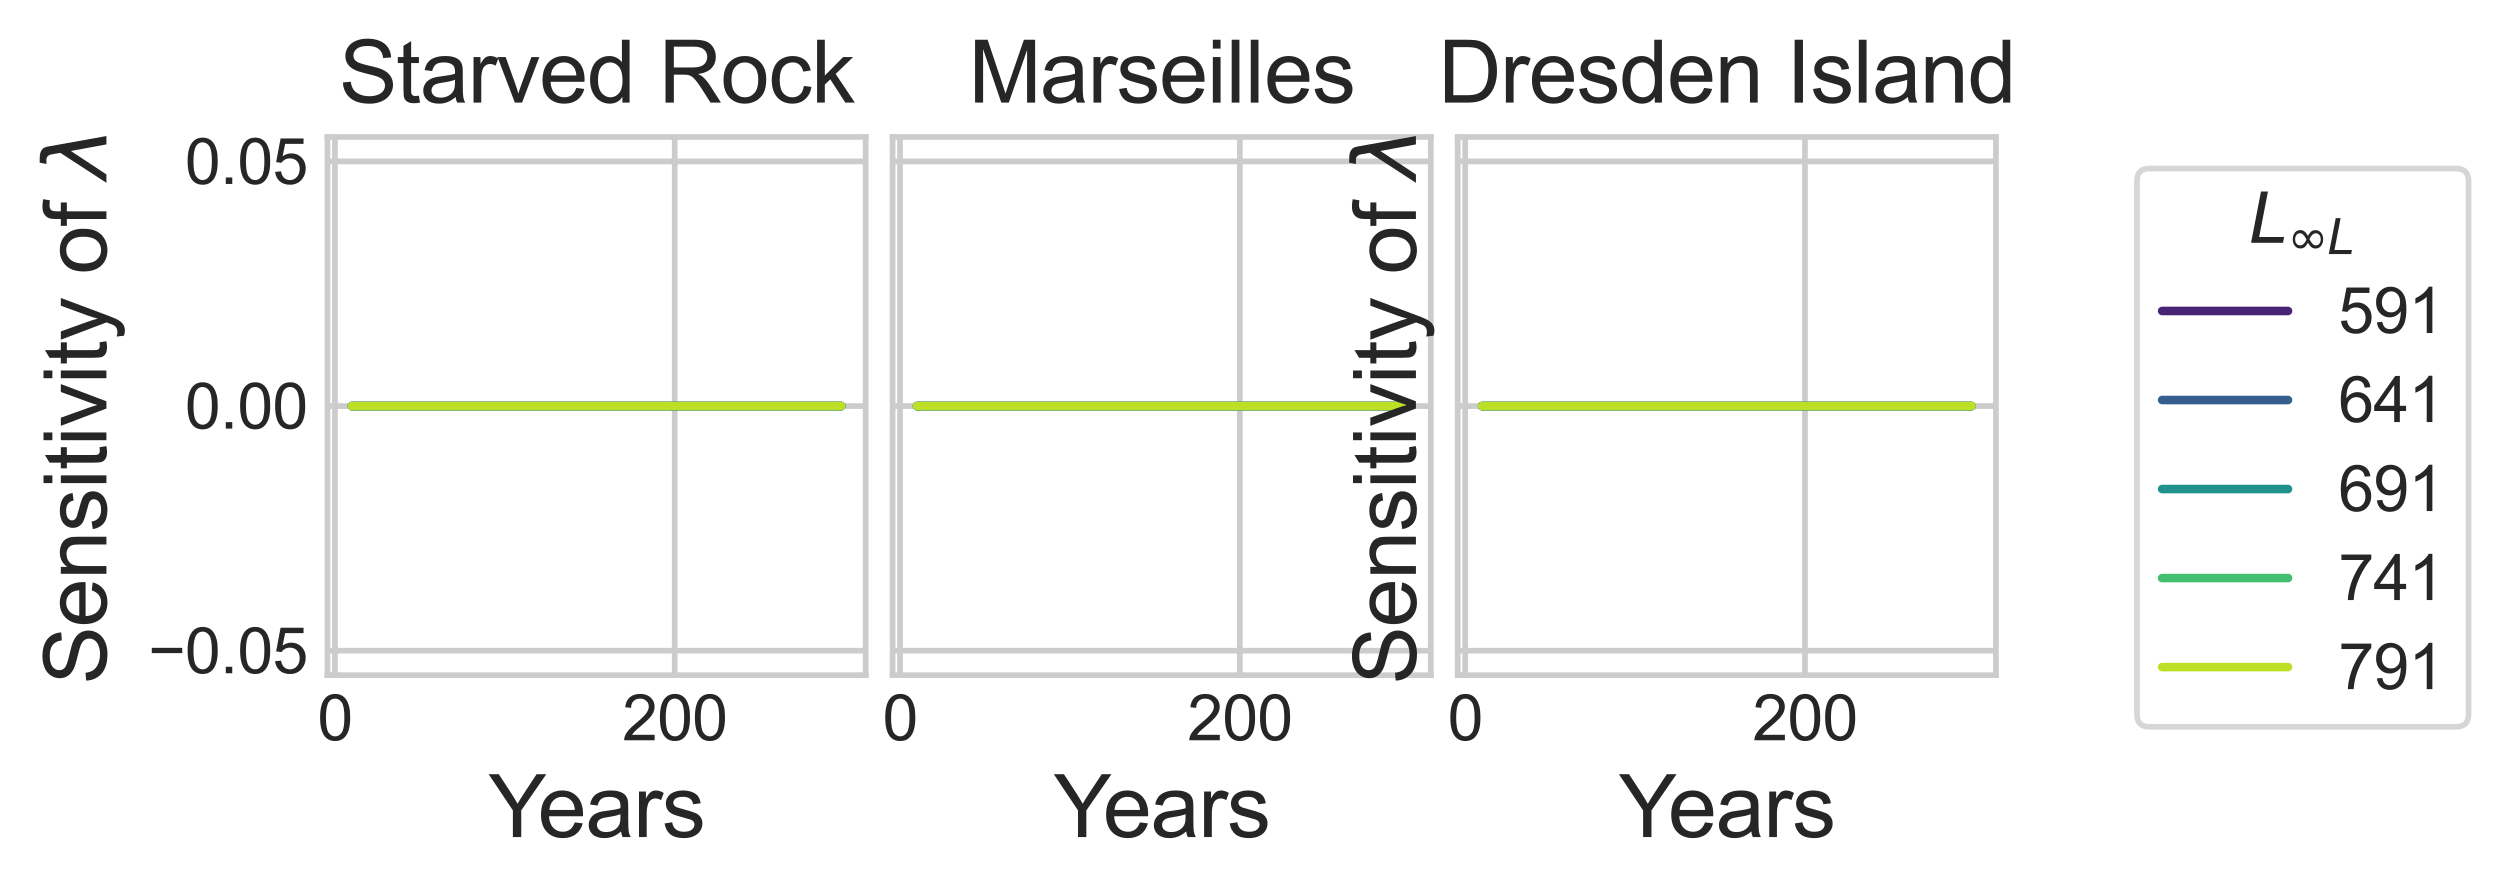 <?xml version="1.0" encoding="utf-8" standalone="no"?>
<!DOCTYPE svg PUBLIC "-//W3C//DTD SVG 1.1//EN"
  "http://www.w3.org/Graphics/SVG/1.1/DTD/svg11.dtd">
<svg height="156.479pt" version="1.1" viewBox="0 0 436.932 156.479" width="436.932pt" xmlns="http://www.w3.org/2000/svg" xmlns:xlink="http://www.w3.org/1999/xlink">
 <defs>
  <style type="text/css">*{stroke-linecap:butt;stroke-linejoin:round;}</style>
 </defs>
 <g id="figure_1">
  <g id="patch_1">
   <path d="M 0 156.479 
L 436.932 156.479 
L 436.932 0 
L 0 0 
z
" style="fill:#ffffff;"/>
  </g>
  <g id="axes_1">
   <g id="patch_2">
    <path d="M 57.232 118.001 
L 151.296 118.001 
L 151.296 23.937 
L 57.232 23.937 
z
" style="fill:#ffffff;"/>
   </g>
   <g id="matplotlib.axis_1">
    <g id="xtick_1">
     <g id="line2d_1">
      <path clip-path="url(#p32b2c4c462)" d="M 58.538 118.001 
L 58.538 23.937 
" style="fill:none;stroke:#cccccc;stroke-linecap:round;"/>
     </g>
     <g id="text_1">
      <!-- 0 -->
      <g style="fill:#262626;" transform="translate(55.48 129.375)scale(0.11 -0.11)">
       <defs>
        <path d="M 266 2259 
Q 266 3072 433 3567 
Q 600 4063 929 4331 
Q 1259 4600 1759 4600 
Q 2128 4600 2406 4451 
Q 2684 4303 2865 4023 
Q 3047 3744 3150 3342 
Q 3253 2941 3253 2259 
Q 3253 1453 3087 958 
Q 2922 463 2592 192 
Q 2263 -78 1759 -78 
Q 1097 -78 719 397 
Q 266 969 266 2259 
z
M 844 2259 
Q 844 1131 1108 757 
Q 1372 384 1759 384 
Q 2147 384 2411 759 
Q 2675 1134 2675 2259 
Q 2675 3391 2411 3762 
Q 2147 4134 1753 4134 
Q 1366 4134 1134 3806 
Q 844 3388 844 2259 
z
" id="ArialMT-30" transform="scale(0.016)"/>
       </defs>
       <use xlink:href="#ArialMT-30"/>
      </g>
     </g>
    </g>
    <g id="xtick_2">
     <g id="line2d_2">
      <path clip-path="url(#p32b2c4c462)" d="M 117.922 118.001 
L 117.922 23.937 
" style="fill:none;stroke:#cccccc;stroke-linecap:round;"/>
     </g>
     <g id="text_2">
      <!-- 200 -->
      <g style="fill:#262626;" transform="translate(108.747 129.375)scale(0.11 -0.11)">
       <defs>
        <path d="M 3222 541 
L 3222 0 
L 194 0 
Q 188 203 259 391 
Q 375 700 629 1000 
Q 884 1300 1366 1694 
Q 2113 2306 2375 2664 
Q 2638 3022 2638 3341 
Q 2638 3675 2398 3904 
Q 2159 4134 1775 4134 
Q 1369 4134 1125 3890 
Q 881 3647 878 3216 
L 300 3275 
Q 359 3922 746 4261 
Q 1134 4600 1788 4600 
Q 2447 4600 2831 4234 
Q 3216 3869 3216 3328 
Q 3216 3053 3103 2787 
Q 2991 2522 2730 2228 
Q 2469 1934 1863 1422 
Q 1356 997 1212 845 
Q 1069 694 975 541 
L 3222 541 
z
" id="ArialMT-32" transform="scale(0.016)"/>
       </defs>
       <use xlink:href="#ArialMT-32"/>
       <use x="55.615" xlink:href="#ArialMT-30"/>
       <use x="111.23" xlink:href="#ArialMT-30"/>
      </g>
     </g>
    </g>
    <g id="text_3">
     <!-- Years -->
     <g style="fill:#262626;" transform="translate(85.357 146.298)scale(0.15 -0.15)">
      <defs>
       <path d="M 1784 0 
L 1784 1941 
L 19 4581 
L 756 4581 
L 1659 3200 
Q 1909 2813 2125 2425 
Q 2331 2784 2625 3234 
L 3513 4581 
L 4219 4581 
L 2391 1941 
L 2391 0 
L 1784 0 
z
" id="ArialMT-59" transform="scale(0.016)"/>
       <path d="M 2694 1069 
L 3275 997 
Q 3138 488 2766 206 
Q 2394 -75 1816 -75 
Q 1088 -75 661 373 
Q 234 822 234 1631 
Q 234 2469 665 2931 
Q 1097 3394 1784 3394 
Q 2450 3394 2872 2941 
Q 3294 2488 3294 1666 
Q 3294 1616 3291 1516 
L 816 1516 
Q 847 969 1125 678 
Q 1403 388 1819 388 
Q 2128 388 2347 550 
Q 2566 713 2694 1069 
z
M 847 1978 
L 2700 1978 
Q 2663 2397 2488 2606 
Q 2219 2931 1791 2931 
Q 1403 2931 1139 2672 
Q 875 2413 847 1978 
z
" id="ArialMT-65" transform="scale(0.016)"/>
       <path d="M 2588 409 
Q 2275 144 1986 34 
Q 1697 -75 1366 -75 
Q 819 -75 525 192 
Q 231 459 231 875 
Q 231 1119 342 1320 
Q 453 1522 633 1644 
Q 813 1766 1038 1828 
Q 1203 1872 1538 1913 
Q 2219 1994 2541 2106 
Q 2544 2222 2544 2253 
Q 2544 2597 2384 2738 
Q 2169 2928 1744 2928 
Q 1347 2928 1158 2789 
Q 969 2650 878 2297 
L 328 2372 
Q 403 2725 575 2942 
Q 747 3159 1072 3276 
Q 1397 3394 1825 3394 
Q 2250 3394 2515 3294 
Q 2781 3194 2906 3042 
Q 3031 2891 3081 2659 
Q 3109 2516 3109 2141 
L 3109 1391 
Q 3109 606 3145 398 
Q 3181 191 3288 0 
L 2700 0 
Q 2613 175 2588 409 
z
M 2541 1666 
Q 2234 1541 1622 1453 
Q 1275 1403 1131 1340 
Q 988 1278 909 1158 
Q 831 1038 831 891 
Q 831 666 1001 516 
Q 1172 366 1500 366 
Q 1825 366 2078 508 
Q 2331 650 2450 897 
Q 2541 1088 2541 1459 
L 2541 1666 
z
" id="ArialMT-61" transform="scale(0.016)"/>
       <path d="M 416 0 
L 416 3319 
L 922 3319 
L 922 2816 
Q 1116 3169 1280 3281 
Q 1444 3394 1641 3394 
Q 1925 3394 2219 3213 
L 2025 2691 
Q 1819 2813 1613 2813 
Q 1428 2813 1281 2702 
Q 1134 2591 1072 2394 
Q 978 2094 978 1738 
L 978 0 
L 416 0 
z
" id="ArialMT-72" transform="scale(0.016)"/>
       <path d="M 197 991 
L 753 1078 
Q 800 744 1014 566 
Q 1228 388 1613 388 
Q 2000 388 2187 545 
Q 2375 703 2375 916 
Q 2375 1106 2209 1216 
Q 2094 1291 1634 1406 
Q 1016 1563 777 1677 
Q 538 1791 414 1992 
Q 291 2194 291 2438 
Q 291 2659 392 2848 
Q 494 3038 669 3163 
Q 800 3259 1026 3326 
Q 1253 3394 1513 3394 
Q 1903 3394 2198 3281 
Q 2494 3169 2634 2976 
Q 2775 2784 2828 2463 
L 2278 2388 
Q 2241 2644 2061 2787 
Q 1881 2931 1553 2931 
Q 1166 2931 1000 2803 
Q 834 2675 834 2503 
Q 834 2394 903 2306 
Q 972 2216 1119 2156 
Q 1203 2125 1616 2013 
Q 2213 1853 2448 1751 
Q 2684 1650 2818 1456 
Q 2953 1263 2953 975 
Q 2953 694 2789 445 
Q 2625 197 2315 61 
Q 2006 -75 1616 -75 
Q 969 -75 630 194 
Q 291 463 197 991 
z
" id="ArialMT-73" transform="scale(0.016)"/>
      </defs>
      <use xlink:href="#ArialMT-59"/>
      <use x="57.574" xlink:href="#ArialMT-65"/>
      <use x="113.189" xlink:href="#ArialMT-61"/>
      <use x="168.805" xlink:href="#ArialMT-72"/>
      <use x="202.105" xlink:href="#ArialMT-73"/>
     </g>
    </g>
   </g>
   <g id="matplotlib.axis_2">
    <g id="ytick_1">
     <g id="line2d_3">
      <path clip-path="url(#p32b2c4c462)" d="M 57.232 113.726 
L 151.296 113.726 
" style="fill:none;stroke:#cccccc;stroke-linecap:round;"/>
     </g>
     <g id="text_4">
      <!-- −0.05 -->
      <g style="fill:#262626;" transform="translate(25.9 117.662)scale(0.11 -0.11)">
       <defs>
        <path d="M 3381 1997 
L 356 1997 
L 356 2522 
L 3381 2522 
L 3381 1997 
z
" id="ArialMT-2212" transform="scale(0.016)"/>
        <path d="M 581 0 
L 581 641 
L 1222 641 
L 1222 0 
L 581 0 
z
" id="ArialMT-2e" transform="scale(0.016)"/>
        <path d="M 266 1200 
L 856 1250 
Q 922 819 1161 601 
Q 1400 384 1738 384 
Q 2144 384 2425 690 
Q 2706 997 2706 1503 
Q 2706 1984 2436 2262 
Q 2166 2541 1728 2541 
Q 1456 2541 1237 2417 
Q 1019 2294 894 2097 
L 366 2166 
L 809 4519 
L 3088 4519 
L 3088 3981 
L 1259 3981 
L 1013 2750 
Q 1425 3038 1878 3038 
Q 2478 3038 2890 2622 
Q 3303 2206 3303 1553 
Q 3303 931 2941 478 
Q 2500 -78 1738 -78 
Q 1113 -78 717 272 
Q 322 622 266 1200 
z
" id="ArialMT-35" transform="scale(0.016)"/>
       </defs>
       <use xlink:href="#ArialMT-2212"/>
       <use x="58.398" xlink:href="#ArialMT-30"/>
       <use x="114.014" xlink:href="#ArialMT-2e"/>
       <use x="141.797" xlink:href="#ArialMT-30"/>
       <use x="197.412" xlink:href="#ArialMT-35"/>
      </g>
     </g>
    </g>
    <g id="ytick_2">
     <g id="line2d_4">
      <path clip-path="url(#p32b2c4c462)" d="M 57.232 70.969 
L 151.296 70.969 
" style="fill:none;stroke:#cccccc;stroke-linecap:round;"/>
     </g>
     <g id="text_5">
      <!-- 0.00 -->
      <g style="fill:#262626;" transform="translate(32.325 74.906)scale(0.11 -0.11)">
       <use xlink:href="#ArialMT-30"/>
       <use x="55.615" xlink:href="#ArialMT-2e"/>
       <use x="83.398" xlink:href="#ArialMT-30"/>
       <use x="139.014" xlink:href="#ArialMT-30"/>
      </g>
     </g>
    </g>
    <g id="ytick_3">
     <g id="line2d_5">
      <path clip-path="url(#p32b2c4c462)" d="M 57.232 28.212 
L 151.296 28.212 
" style="fill:none;stroke:#cccccc;stroke-linecap:round;"/>
     </g>
     <g id="text_6">
      <!-- 0.05 -->
      <g style="fill:#262626;" transform="translate(32.325 32.149)scale(0.11 -0.11)">
       <use xlink:href="#ArialMT-30"/>
       <use x="55.615" xlink:href="#ArialMT-2e"/>
       <use x="83.398" xlink:href="#ArialMT-30"/>
       <use x="139.014" xlink:href="#ArialMT-35"/>
      </g>
     </g>
    </g>
    <g id="text_7">
     <!-- Sensitivity of $\lambda$ -->
     <g style="fill:#262626;" transform="translate(18.6 119.644)rotate(-90)scale(0.15 -0.15)">
      <defs>
       <path d="M 288 1472 
L 859 1522 
Q 900 1178 1048 958 
Q 1197 738 1509 602 
Q 1822 466 2213 466 
Q 2559 466 2825 569 
Q 3091 672 3220 851 
Q 3350 1031 3350 1244 
Q 3350 1459 3225 1620 
Q 3100 1781 2813 1891 
Q 2628 1963 1997 2114 
Q 1366 2266 1113 2400 
Q 784 2572 623 2826 
Q 463 3081 463 3397 
Q 463 3744 659 4045 
Q 856 4347 1234 4503 
Q 1613 4659 2075 4659 
Q 2584 4659 2973 4495 
Q 3363 4331 3572 4012 
Q 3781 3694 3797 3291 
L 3216 3247 
Q 3169 3681 2898 3903 
Q 2628 4125 2100 4125 
Q 1550 4125 1298 3923 
Q 1047 3722 1047 3438 
Q 1047 3191 1225 3031 
Q 1400 2872 2139 2705 
Q 2878 2538 3153 2413 
Q 3553 2228 3743 1945 
Q 3934 1663 3934 1294 
Q 3934 928 3725 604 
Q 3516 281 3123 101 
Q 2731 -78 2241 -78 
Q 1619 -78 1198 103 
Q 778 284 539 648 
Q 300 1013 288 1472 
z
" id="ArialMT-53" transform="scale(0.016)"/>
       <path d="M 422 0 
L 422 3319 
L 928 3319 
L 928 2847 
Q 1294 3394 1984 3394 
Q 2284 3394 2536 3286 
Q 2788 3178 2913 3003 
Q 3038 2828 3088 2588 
Q 3119 2431 3119 2041 
L 3119 0 
L 2556 0 
L 2556 2019 
Q 2556 2363 2490 2533 
Q 2425 2703 2258 2804 
Q 2091 2906 1866 2906 
Q 1506 2906 1245 2678 
Q 984 2450 984 1813 
L 984 0 
L 422 0 
z
" id="ArialMT-6e" transform="scale(0.016)"/>
       <path d="M 425 3934 
L 425 4581 
L 988 4581 
L 988 3934 
L 425 3934 
z
M 425 0 
L 425 3319 
L 988 3319 
L 988 0 
L 425 0 
z
" id="ArialMT-69" transform="scale(0.016)"/>
       <path d="M 1650 503 
L 1731 6 
Q 1494 -44 1306 -44 
Q 1000 -44 831 53 
Q 663 150 594 308 
Q 525 466 525 972 
L 525 2881 
L 113 2881 
L 113 3319 
L 525 3319 
L 525 4141 
L 1084 4478 
L 1084 3319 
L 1650 3319 
L 1650 2881 
L 1084 2881 
L 1084 941 
Q 1084 700 1114 631 
Q 1144 563 1211 522 
Q 1278 481 1403 481 
Q 1497 481 1650 503 
z
" id="ArialMT-74" transform="scale(0.016)"/>
       <path d="M 1344 0 
L 81 3319 
L 675 3319 
L 1388 1331 
Q 1503 1009 1600 663 
Q 1675 925 1809 1294 
L 2547 3319 
L 3125 3319 
L 1869 0 
L 1344 0 
z
" id="ArialMT-76" transform="scale(0.016)"/>
       <path d="M 397 -1278 
L 334 -750 
Q 519 -800 656 -800 
Q 844 -800 956 -737 
Q 1069 -675 1141 -563 
Q 1194 -478 1313 -144 
Q 1328 -97 1363 -6 
L 103 3319 
L 709 3319 
L 1400 1397 
Q 1534 1031 1641 628 
Q 1738 1016 1872 1384 
L 2581 3319 
L 3144 3319 
L 1881 -56 
Q 1678 -603 1566 -809 
Q 1416 -1088 1222 -1217 
Q 1028 -1347 759 -1347 
Q 597 -1347 397 -1278 
z
" id="ArialMT-79" transform="scale(0.016)"/>
       <path id="ArialMT-20" transform="scale(0.016)"/>
       <path d="M 213 1659 
Q 213 2581 725 3025 
Q 1153 3394 1769 3394 
Q 2453 3394 2887 2945 
Q 3322 2497 3322 1706 
Q 3322 1066 3130 698 
Q 2938 331 2570 128 
Q 2203 -75 1769 -75 
Q 1072 -75 642 372 
Q 213 819 213 1659 
z
M 791 1659 
Q 791 1022 1069 705 
Q 1347 388 1769 388 
Q 2188 388 2466 706 
Q 2744 1025 2744 1678 
Q 2744 2294 2464 2611 
Q 2184 2928 1769 2928 
Q 1347 2928 1069 2612 
Q 791 2297 791 1659 
z
" id="ArialMT-6f" transform="scale(0.016)"/>
       <path d="M 556 0 
L 556 2881 
L 59 2881 
L 59 3319 
L 556 3319 
L 556 3672 
Q 556 4006 616 4169 
Q 697 4388 901 4523 
Q 1106 4659 1475 4659 
Q 1713 4659 2000 4603 
L 1916 4113 
Q 1741 4144 1584 4144 
Q 1328 4144 1222 4034 
Q 1116 3925 1116 3625 
L 1116 3319 
L 1763 3319 
L 1763 2881 
L 1116 2881 
L 1116 0 
L 556 0 
z
" id="ArialMT-66" transform="scale(0.016)"/>
       <path d="M 2350 4316 
L 3125 0 
L 2516 0 
L 2038 2588 
L 328 0 
L -281 0 
L 1903 3356 
L 1794 3975 
Q 1725 4369 1391 4369 
L 1091 4369 
L 1184 4863 
L 1550 4856 
Q 2253 4847 2350 4316 
z
" id="DejaVuSans-Oblique-3bb" transform="scale(0.016)"/>
      </defs>
      <use transform="translate(0 0.016)" xlink:href="#ArialMT-53"/>
      <use transform="translate(66.699 0.016)" xlink:href="#ArialMT-65"/>
      <use transform="translate(122.314 0.016)" xlink:href="#ArialMT-6e"/>
      <use transform="translate(177.93 0.016)" xlink:href="#ArialMT-73"/>
      <use transform="translate(227.93 0.016)" xlink:href="#ArialMT-69"/>
      <use transform="translate(250.146 0.016)" xlink:href="#ArialMT-74"/>
      <use transform="translate(277.93 0.016)" xlink:href="#ArialMT-69"/>
      <use transform="translate(300.146 0.016)" xlink:href="#ArialMT-76"/>
      <use transform="translate(350.146 0.016)" xlink:href="#ArialMT-69"/>
      <use transform="translate(372.363 0.016)" xlink:href="#ArialMT-74"/>
      <use transform="translate(400.146 0.016)" xlink:href="#ArialMT-79"/>
      <use transform="translate(450.146 0.016)" xlink:href="#ArialMT-20"/>
      <use transform="translate(477.93 0.016)" xlink:href="#ArialMT-6f"/>
      <use transform="translate(533.545 0.016)" xlink:href="#ArialMT-66"/>
      <use transform="translate(561.328 0.016)" xlink:href="#ArialMT-20"/>
      <use transform="translate(589.111 0.016)" xlink:href="#DejaVuSans-Oblique-3bb"/>
     </g>
    </g>
   </g>
   <g id="line2d_6">
    <path clip-path="url(#p32b2c4c462)" d="M 61.507 70.969 
L 147.021 70.969 
L 147.021 70.969 
" style="fill:none;stroke:#482475;stroke-linecap:round;stroke-width:1.5;"/>
   </g>
   <g id="line2d_7">
    <path clip-path="url(#p32b2c4c462)" d="M 61.507 70.969 
L 147.021 70.969 
L 147.021 70.969 
" style="fill:none;stroke:#355f8d;stroke-linecap:round;stroke-width:1.5;"/>
   </g>
   <g id="line2d_8">
    <path clip-path="url(#p32b2c4c462)" d="M 61.507 70.969 
L 147.021 70.969 
L 147.021 70.969 
" style="fill:none;stroke:#21918c;stroke-linecap:round;stroke-width:1.5;"/>
   </g>
   <g id="line2d_9">
    <path clip-path="url(#p32b2c4c462)" d="M 61.507 70.969 
L 147.021 70.969 
L 147.021 70.969 
" style="fill:none;stroke:#44bf70;stroke-linecap:round;stroke-width:1.5;"/>
   </g>
   <g id="line2d_10">
    <path clip-path="url(#p32b2c4c462)" d="M 61.507 70.969 
L 147.021 70.969 
L 147.021 70.969 
" style="fill:none;stroke:#bddf26;stroke-linecap:round;stroke-width:1.5;"/>
   </g>
   <g id="patch_3">
    <path d="M 57.232 118.001 
L 57.232 23.937 
" style="fill:none;stroke:#cccccc;stroke-linecap:square;stroke-linejoin:miter;"/>
   </g>
   <g id="patch_4">
    <path d="M 151.296 118.001 
L 151.296 23.937 
" style="fill:none;stroke:#cccccc;stroke-linecap:square;stroke-linejoin:miter;"/>
   </g>
   <g id="patch_5">
    <path d="M 57.232 118.001 
L 151.296 118.001 
" style="fill:none;stroke:#cccccc;stroke-linecap:square;stroke-linejoin:miter;"/>
   </g>
   <g id="patch_6">
    <path d="M 57.232 23.937 
L 151.296 23.937 
" style="fill:none;stroke:#cccccc;stroke-linecap:square;stroke-linejoin:miter;"/>
   </g>
   <g id="text_8">
    <!-- Starved Rock -->
    <g style="fill:#262626;" transform="translate(59.248 17.937)scale(0.15 -0.15)">
     <defs>
      <path d="M 2575 0 
L 2575 419 
Q 2259 -75 1647 -75 
Q 1250 -75 917 144 
Q 584 363 401 755 
Q 219 1147 219 1656 
Q 219 2153 384 2558 
Q 550 2963 881 3178 
Q 1213 3394 1622 3394 
Q 1922 3394 2156 3267 
Q 2391 3141 2538 2938 
L 2538 4581 
L 3097 4581 
L 3097 0 
L 2575 0 
z
M 797 1656 
Q 797 1019 1065 703 
Q 1334 388 1700 388 
Q 2069 388 2326 689 
Q 2584 991 2584 1609 
Q 2584 2291 2321 2609 
Q 2059 2928 1675 2928 
Q 1300 2928 1048 2622 
Q 797 2316 797 1656 
z
" id="ArialMT-64" transform="scale(0.016)"/>
      <path d="M 503 0 
L 503 4581 
L 2534 4581 
Q 3147 4581 3465 4457 
Q 3784 4334 3975 4021 
Q 4166 3709 4166 3331 
Q 4166 2844 3850 2509 
Q 3534 2175 2875 2084 
Q 3116 1969 3241 1856 
Q 3506 1613 3744 1247 
L 4541 0 
L 3778 0 
L 3172 953 
Q 2906 1366 2734 1584 
Q 2563 1803 2427 1890 
Q 2291 1978 2150 2013 
Q 2047 2034 1813 2034 
L 1109 2034 
L 1109 0 
L 503 0 
z
M 1109 2559 
L 2413 2559 
Q 2828 2559 3062 2645 
Q 3297 2731 3419 2920 
Q 3541 3109 3541 3331 
Q 3541 3656 3305 3865 
Q 3069 4075 2559 4075 
L 1109 4075 
L 1109 2559 
z
" id="ArialMT-52" transform="scale(0.016)"/>
      <path d="M 2588 1216 
L 3141 1144 
Q 3050 572 2676 248 
Q 2303 -75 1759 -75 
Q 1078 -75 664 370 
Q 250 816 250 1647 
Q 250 2184 428 2587 
Q 606 2991 970 3192 
Q 1334 3394 1763 3394 
Q 2303 3394 2647 3120 
Q 2991 2847 3088 2344 
L 2541 2259 
Q 2463 2594 2264 2762 
Q 2066 2931 1784 2931 
Q 1359 2931 1093 2626 
Q 828 2322 828 1663 
Q 828 994 1084 691 
Q 1341 388 1753 388 
Q 2084 388 2306 591 
Q 2528 794 2588 1216 
z
" id="ArialMT-63" transform="scale(0.016)"/>
      <path d="M 425 0 
L 425 4581 
L 988 4581 
L 988 1969 
L 2319 3319 
L 3047 3319 
L 1778 2088 
L 3175 0 
L 2481 0 
L 1384 1697 
L 988 1316 
L 988 0 
L 425 0 
z
" id="ArialMT-6b" transform="scale(0.016)"/>
     </defs>
     <use xlink:href="#ArialMT-53"/>
     <use x="66.699" xlink:href="#ArialMT-74"/>
     <use x="94.482" xlink:href="#ArialMT-61"/>
     <use x="150.098" xlink:href="#ArialMT-72"/>
     <use x="183.398" xlink:href="#ArialMT-76"/>
     <use x="233.398" xlink:href="#ArialMT-65"/>
     <use x="289.014" xlink:href="#ArialMT-64"/>
     <use x="344.629" xlink:href="#ArialMT-20"/>
     <use x="372.412" xlink:href="#ArialMT-52"/>
     <use x="444.629" xlink:href="#ArialMT-6f"/>
     <use x="500.244" xlink:href="#ArialMT-63"/>
     <use x="550.244" xlink:href="#ArialMT-6b"/>
    </g>
   </g>
  </g>
  <g id="axes_2">
   <g id="patch_7">
    <path d="M 155.999 118.001 
L 250.064 118.001 
L 250.064 23.937 
L 155.999 23.937 
z
" style="fill:#ffffff;"/>
   </g>
   <g id="matplotlib.axis_3">
    <g id="xtick_3">
     <g id="line2d_11">
      <path clip-path="url(#pffd8f7159e)" d="M 157.306 118.001 
L 157.306 23.937 
" style="fill:none;stroke:#cccccc;stroke-linecap:round;"/>
     </g>
     <g id="text_9">
      <!-- 0 -->
      <g style="fill:#262626;" transform="translate(154.247 129.375)scale(0.11 -0.11)">
       <use xlink:href="#ArialMT-30"/>
      </g>
     </g>
    </g>
    <g id="xtick_4">
     <g id="line2d_12">
      <path clip-path="url(#pffd8f7159e)" d="M 216.69 118.001 
L 216.69 23.937 
" style="fill:none;stroke:#cccccc;stroke-linecap:round;"/>
     </g>
     <g id="text_10">
      <!-- 200 -->
      <g style="fill:#262626;" transform="translate(207.515 129.375)scale(0.11 -0.11)">
       <use xlink:href="#ArialMT-32"/>
       <use x="55.615" xlink:href="#ArialMT-30"/>
       <use x="111.23" xlink:href="#ArialMT-30"/>
      </g>
     </g>
    </g>
    <g id="text_11">
     <!-- Years -->
     <g style="fill:#262626;" transform="translate(184.125 146.298)scale(0.15 -0.15)">
      <use xlink:href="#ArialMT-59"/>
      <use x="57.574" xlink:href="#ArialMT-65"/>
      <use x="113.189" xlink:href="#ArialMT-61"/>
      <use x="168.805" xlink:href="#ArialMT-72"/>
      <use x="202.105" xlink:href="#ArialMT-73"/>
     </g>
    </g>
   </g>
   <g id="matplotlib.axis_4">
    <g id="ytick_4">
     <g id="line2d_13">
      <path clip-path="url(#pffd8f7159e)" d="M 155.999 113.726 
L 250.064 113.726 
" style="fill:none;stroke:#cccccc;stroke-linecap:round;"/>
     </g>
    </g>
    <g id="ytick_5">
     <g id="line2d_14">
      <path clip-path="url(#pffd8f7159e)" d="M 155.999 70.969 
L 250.064 70.969 
" style="fill:none;stroke:#cccccc;stroke-linecap:round;"/>
     </g>
    </g>
    <g id="ytick_6">
     <g id="line2d_15">
      <path clip-path="url(#pffd8f7159e)" d="M 155.999 28.212 
L 250.064 28.212 
" style="fill:none;stroke:#cccccc;stroke-linecap:round;"/>
     </g>
    </g>
   </g>
   <g id="line2d_16">
    <path clip-path="url(#pffd8f7159e)" d="M 160.275 70.969 
L 245.788 70.969 
L 245.788 70.969 
" style="fill:none;stroke:#482475;stroke-linecap:round;stroke-width:1.5;"/>
   </g>
   <g id="line2d_17">
    <path clip-path="url(#pffd8f7159e)" d="M 160.275 70.969 
L 245.788 70.969 
L 245.788 70.969 
" style="fill:none;stroke:#355f8d;stroke-linecap:round;stroke-width:1.5;"/>
   </g>
   <g id="line2d_18">
    <path clip-path="url(#pffd8f7159e)" d="M 160.275 70.969 
L 245.788 70.969 
L 245.788 70.969 
" style="fill:none;stroke:#21918c;stroke-linecap:round;stroke-width:1.5;"/>
   </g>
   <g id="line2d_19">
    <path clip-path="url(#pffd8f7159e)" d="M 160.275 70.969 
L 245.788 70.969 
L 245.788 70.969 
" style="fill:none;stroke:#44bf70;stroke-linecap:round;stroke-width:1.5;"/>
   </g>
   <g id="line2d_20">
    <path clip-path="url(#pffd8f7159e)" d="M 160.275 70.969 
L 245.788 70.969 
L 245.788 70.969 
" style="fill:none;stroke:#bddf26;stroke-linecap:round;stroke-width:1.5;"/>
   </g>
   <g id="patch_8">
    <path d="M 155.999 118.001 
L 155.999 23.937 
" style="fill:none;stroke:#cccccc;stroke-linecap:square;stroke-linejoin:miter;"/>
   </g>
   <g id="patch_9">
    <path d="M 250.064 118.001 
L 250.064 23.937 
" style="fill:none;stroke:#cccccc;stroke-linecap:square;stroke-linejoin:miter;"/>
   </g>
   <g id="patch_10">
    <path d="M 155.999 118.001 
L 250.064 118.001 
" style="fill:none;stroke:#cccccc;stroke-linecap:square;stroke-linejoin:miter;"/>
   </g>
   <g id="patch_11">
    <path d="M 155.999 23.937 
L 250.064 23.937 
" style="fill:none;stroke:#cccccc;stroke-linecap:square;stroke-linejoin:miter;"/>
   </g>
   <g id="text_12">
    <!-- Marseilles -->
    <g style="fill:#262626;" transform="translate(169.276 17.937)scale(0.15 -0.15)">
     <defs>
      <path d="M 475 0 
L 475 4581 
L 1388 4581 
L 2472 1338 
Q 2622 884 2691 659 
Q 2769 909 2934 1394 
L 4031 4581 
L 4847 4581 
L 4847 0 
L 4263 0 
L 4263 3834 
L 2931 0 
L 2384 0 
L 1059 3900 
L 1059 0 
L 475 0 
z
" id="ArialMT-4d" transform="scale(0.016)"/>
      <path d="M 409 0 
L 409 4581 
L 972 4581 
L 972 0 
L 409 0 
z
" id="ArialMT-6c" transform="scale(0.016)"/>
     </defs>
     <use xlink:href="#ArialMT-4d"/>
     <use x="83.301" xlink:href="#ArialMT-61"/>
     <use x="138.916" xlink:href="#ArialMT-72"/>
     <use x="172.217" xlink:href="#ArialMT-73"/>
     <use x="222.217" xlink:href="#ArialMT-65"/>
     <use x="277.832" xlink:href="#ArialMT-69"/>
     <use x="300.049" xlink:href="#ArialMT-6c"/>
     <use x="322.266" xlink:href="#ArialMT-6c"/>
     <use x="344.482" xlink:href="#ArialMT-65"/>
     <use x="400.098" xlink:href="#ArialMT-73"/>
    </g>
   </g>
  </g>
  <g id="axes_3">
   <g id="patch_12">
    <path d="M 254.767 118.001 
L 348.832 118.001 
L 348.832 23.937 
L 254.767 23.937 
z
" style="fill:#ffffff;"/>
   </g>
   <g id="matplotlib.axis_5">
    <g id="xtick_5">
     <g id="line2d_21">
      <path clip-path="url(#p546622a293)" d="M 256.074 118.001 
L 256.074 23.937 
" style="fill:none;stroke:#cccccc;stroke-linecap:round;"/>
     </g>
     <g id="text_13">
      <!-- 0 -->
      <g style="fill:#262626;" transform="translate(253.015 129.375)scale(0.11 -0.11)">
       <use xlink:href="#ArialMT-30"/>
      </g>
     </g>
    </g>
    <g id="xtick_6">
     <g id="line2d_22">
      <path clip-path="url(#p546622a293)" d="M 315.458 118.001 
L 315.458 23.937 
" style="fill:none;stroke:#cccccc;stroke-linecap:round;"/>
     </g>
     <g id="text_14">
      <!-- 200 -->
      <g style="fill:#262626;" transform="translate(306.282 129.375)scale(0.11 -0.11)">
       <use xlink:href="#ArialMT-32"/>
       <use x="55.615" xlink:href="#ArialMT-30"/>
       <use x="111.23" xlink:href="#ArialMT-30"/>
      </g>
     </g>
    </g>
    <g id="text_15">
     <!-- Years -->
     <g style="fill:#262626;" transform="translate(282.892 146.298)scale(0.15 -0.15)">
      <use xlink:href="#ArialMT-59"/>
      <use x="57.574" xlink:href="#ArialMT-65"/>
      <use x="113.189" xlink:href="#ArialMT-61"/>
      <use x="168.805" xlink:href="#ArialMT-72"/>
      <use x="202.105" xlink:href="#ArialMT-73"/>
     </g>
    </g>
   </g>
   <g id="matplotlib.axis_6">
    <g id="ytick_7">
     <g id="line2d_23">
      <path clip-path="url(#p546622a293)" d="M 254.767 113.726 
L 348.832 113.726 
" style="fill:none;stroke:#cccccc;stroke-linecap:round;"/>
     </g>
    </g>
    <g id="ytick_8">
     <g id="line2d_24">
      <path clip-path="url(#p546622a293)" d="M 254.767 70.969 
L 348.832 70.969 
" style="fill:none;stroke:#cccccc;stroke-linecap:round;"/>
     </g>
    </g>
    <g id="ytick_9">
     <g id="line2d_25">
      <path clip-path="url(#p546622a293)" d="M 254.767 28.212 
L 348.832 28.212 
" style="fill:none;stroke:#cccccc;stroke-linecap:round;"/>
     </g>
    </g>
    <g id="text_16">
     <!-- Sensitivity of $\lambda$ -->
     <g style="fill:#262626;" transform="translate(247.467 119.644)rotate(-90)scale(0.15 -0.15)">
      <use transform="translate(0 0.016)" xlink:href="#ArialMT-53"/>
      <use transform="translate(66.699 0.016)" xlink:href="#ArialMT-65"/>
      <use transform="translate(122.314 0.016)" xlink:href="#ArialMT-6e"/>
      <use transform="translate(177.93 0.016)" xlink:href="#ArialMT-73"/>
      <use transform="translate(227.93 0.016)" xlink:href="#ArialMT-69"/>
      <use transform="translate(250.146 0.016)" xlink:href="#ArialMT-74"/>
      <use transform="translate(277.93 0.016)" xlink:href="#ArialMT-69"/>
      <use transform="translate(300.146 0.016)" xlink:href="#ArialMT-76"/>
      <use transform="translate(350.146 0.016)" xlink:href="#ArialMT-69"/>
      <use transform="translate(372.363 0.016)" xlink:href="#ArialMT-74"/>
      <use transform="translate(400.146 0.016)" xlink:href="#ArialMT-79"/>
      <use transform="translate(450.146 0.016)" xlink:href="#ArialMT-20"/>
      <use transform="translate(477.93 0.016)" xlink:href="#ArialMT-6f"/>
      <use transform="translate(533.545 0.016)" xlink:href="#ArialMT-66"/>
      <use transform="translate(561.328 0.016)" xlink:href="#ArialMT-20"/>
      <use transform="translate(589.111 0.016)" xlink:href="#DejaVuSans-Oblique-3bb"/>
     </g>
    </g>
   </g>
   <g id="line2d_26">
    <path clip-path="url(#p546622a293)" d="M 259.043 70.969 
L 344.556 70.969 
L 344.556 70.969 
" style="fill:none;stroke:#482475;stroke-linecap:round;stroke-width:1.5;"/>
   </g>
   <g id="line2d_27">
    <path clip-path="url(#p546622a293)" d="M 259.043 70.969 
L 344.556 70.969 
L 344.556 70.969 
" style="fill:none;stroke:#355f8d;stroke-linecap:round;stroke-width:1.5;"/>
   </g>
   <g id="line2d_28">
    <path clip-path="url(#p546622a293)" d="M 259.043 70.969 
L 344.556 70.969 
L 344.556 70.969 
" style="fill:none;stroke:#21918c;stroke-linecap:round;stroke-width:1.5;"/>
   </g>
   <g id="line2d_29">
    <path clip-path="url(#p546622a293)" d="M 259.043 70.969 
L 344.556 70.969 
L 344.556 70.969 
" style="fill:none;stroke:#44bf70;stroke-linecap:round;stroke-width:1.5;"/>
   </g>
   <g id="line2d_30">
    <path clip-path="url(#p546622a293)" d="M 259.043 70.969 
L 344.556 70.969 
L 344.556 70.969 
" style="fill:none;stroke:#bddf26;stroke-linecap:round;stroke-width:1.5;"/>
   </g>
   <g id="patch_13">
    <path d="M 254.767 118.001 
L 254.767 23.937 
" style="fill:none;stroke:#cccccc;stroke-linecap:square;stroke-linejoin:miter;"/>
   </g>
   <g id="patch_14">
    <path d="M 348.832 118.001 
L 348.832 23.937 
" style="fill:none;stroke:#cccccc;stroke-linecap:square;stroke-linejoin:miter;"/>
   </g>
   <g id="patch_15">
    <path d="M 254.767 118.001 
L 348.832 118.001 
" style="fill:none;stroke:#cccccc;stroke-linecap:square;stroke-linejoin:miter;"/>
   </g>
   <g id="patch_16">
    <path d="M 254.767 23.937 
L 348.832 23.937 
" style="fill:none;stroke:#cccccc;stroke-linecap:square;stroke-linejoin:miter;"/>
   </g>
   <g id="text_17">
    <!-- Dresden Island -->
    <g style="fill:#262626;" transform="translate(251.357 17.937)scale(0.15 -0.15)">
     <defs>
      <path d="M 494 0 
L 494 4581 
L 2072 4581 
Q 2606 4581 2888 4516 
Q 3281 4425 3559 4188 
Q 3922 3881 4101 3404 
Q 4281 2928 4281 2316 
Q 4281 1794 4159 1391 
Q 4038 988 3847 723 
Q 3656 459 3429 307 
Q 3203 156 2883 78 
Q 2563 0 2147 0 
L 494 0 
z
M 1100 541 
L 2078 541 
Q 2531 541 2789 625 
Q 3047 709 3200 863 
Q 3416 1078 3536 1442 
Q 3656 1806 3656 2325 
Q 3656 3044 3420 3430 
Q 3184 3816 2847 3947 
Q 2603 4041 2063 4041 
L 1100 4041 
L 1100 541 
z
" id="ArialMT-44" transform="scale(0.016)"/>
      <path d="M 597 0 
L 597 4581 
L 1203 4581 
L 1203 0 
L 597 0 
z
" id="ArialMT-49" transform="scale(0.016)"/>
     </defs>
     <use xlink:href="#ArialMT-44"/>
     <use x="72.217" xlink:href="#ArialMT-72"/>
     <use x="105.518" xlink:href="#ArialMT-65"/>
     <use x="161.133" xlink:href="#ArialMT-73"/>
     <use x="211.133" xlink:href="#ArialMT-64"/>
     <use x="266.748" xlink:href="#ArialMT-65"/>
     <use x="322.363" xlink:href="#ArialMT-6e"/>
     <use x="377.979" xlink:href="#ArialMT-20"/>
     <use x="405.762" xlink:href="#ArialMT-49"/>
     <use x="433.545" xlink:href="#ArialMT-73"/>
     <use x="483.545" xlink:href="#ArialMT-6c"/>
     <use x="505.762" xlink:href="#ArialMT-61"/>
     <use x="561.377" xlink:href="#ArialMT-6e"/>
     <use x="616.992" xlink:href="#ArialMT-64"/>
    </g>
   </g>
  </g>
  <g id="legend_1">
   <g id="patch_17">
    <path d="M 375.681 127.026 
L 429.232 127.026 
Q 431.432 127.026 431.432 124.826 
L 431.432 31.653 
Q 431.432 29.453 429.232 29.453 
L 375.681 29.453 
Q 373.481 29.453 373.481 31.653 
L 373.481 124.826 
Q 373.481 127.026 375.681 127.026 
z
" style="fill:#ffffff;opacity:0.8;stroke:#cccccc;stroke-linejoin:miter;"/>
   </g>
   <g id="text_18">
    <!-- $L_{\infty L}$ -->
    <g style="fill:#262626;" transform="translate(393.096 42.442)scale(0.12 -0.12)">
     <defs>
      <path d="M 1075 4666 
L 1709 4666 
L 909 525 
L 3181 525 
L 3078 0 
L 172 0 
L 1075 4666 
z
" id="DejaVuSans-Oblique-4c" transform="scale(0.016)"/>
      <path d="M 2916 1091 
Q 2819 1203 2666 1466 
Q 2456 1091 2272 925 
Q 2041 725 1681 725 
Q 1259 725 981 1041 
Q 688 1372 688 1919 
Q 688 2444 981 2800 
Q 1244 3116 1688 3116 
Q 1916 3116 2084 3022 
Q 2281 2919 2416 2741 
Q 2541 2581 2666 2366 
Q 2875 2741 3059 2906 
Q 3291 3106 3650 3106 
Q 4072 3106 4350 2791 
Q 4644 2459 4644 1913 
Q 4644 1388 4350 1031 
Q 4088 716 3644 716 
Q 3416 716 3247 809 
Q 3078 894 2916 1091 
z
M 1647 1134 
Q 2163 1134 2472 1884 
Q 2075 2703 1647 2703 
Q 1334 2703 1175 2478 
Q 1003 2238 1003 1919 
Q 1003 1569 1175 1353 
Q 1350 1134 1647 1134 
z
M 3684 2697 
Q 3219 2697 2859 1947 
Q 3253 1128 3684 1128 
Q 3997 1128 4156 1353 
Q 4328 1594 4328 1913 
Q 4328 2263 4156 2478 
Q 3981 2697 3684 2697 
z
" id="DejaVuSans-221e" transform="scale(0.016)"/>
     </defs>
     <use transform="translate(0 0.094)" xlink:href="#DejaVuSans-Oblique-4c"/>
     <use transform="translate(55.713 -16.312)scale(0.7)" xlink:href="#DejaVuSans-221e"/>
     <use transform="translate(114.023 -16.312)scale(0.7)" xlink:href="#DejaVuSans-Oblique-4c"/>
    </g>
   </g>
   <g id="line2d_31">
    <path d="M 377.881 54.351 
L 399.881 54.351 
" style="fill:none;stroke:#482475;stroke-linecap:round;stroke-width:1.5;"/>
   </g>
   <g id="line2d_32"/>
   <g id="text_19">
    <!-- 591 -->
    <g style="fill:#262626;" transform="translate(408.681 58.201)scale(0.11 -0.11)">
     <defs>
      <path d="M 350 1059 
L 891 1109 
Q 959 728 1153 556 
Q 1347 384 1650 384 
Q 1909 384 2104 503 
Q 2300 622 2425 820 
Q 2550 1019 2634 1356 
Q 2719 1694 2719 2044 
Q 2719 2081 2716 2156 
Q 2547 1888 2255 1720 
Q 1963 1553 1622 1553 
Q 1053 1553 659 1965 
Q 266 2378 266 3053 
Q 266 3750 677 4175 
Q 1088 4600 1706 4600 
Q 2153 4600 2523 4359 
Q 2894 4119 3086 3673 
Q 3278 3228 3278 2384 
Q 3278 1506 3087 986 
Q 2897 466 2520 194 
Q 2144 -78 1638 -78 
Q 1100 -78 759 220 
Q 419 519 350 1059 
z
M 2653 3081 
Q 2653 3566 2395 3850 
Q 2138 4134 1775 4134 
Q 1400 4134 1122 3828 
Q 844 3522 844 3034 
Q 844 2597 1108 2323 
Q 1372 2050 1759 2050 
Q 2150 2050 2401 2323 
Q 2653 2597 2653 3081 
z
" id="ArialMT-39" transform="scale(0.016)"/>
      <path d="M 2384 0 
L 1822 0 
L 1822 3584 
Q 1619 3391 1289 3197 
Q 959 3003 697 2906 
L 697 3450 
Q 1169 3672 1522 3987 
Q 1875 4303 2022 4600 
L 2384 4600 
L 2384 0 
z
" id="ArialMT-31" transform="scale(0.016)"/>
     </defs>
     <use xlink:href="#ArialMT-35"/>
     <use x="55.615" xlink:href="#ArialMT-39"/>
     <use x="111.23" xlink:href="#ArialMT-31"/>
    </g>
   </g>
   <g id="line2d_33">
    <path d="M 377.881 69.911 
L 399.881 69.911 
" style="fill:none;stroke:#355f8d;stroke-linecap:round;stroke-width:1.5;"/>
   </g>
   <g id="line2d_34"/>
   <g id="text_20">
    <!-- 641 -->
    <g style="fill:#262626;" transform="translate(408.681 73.761)scale(0.11 -0.11)">
     <defs>
      <path d="M 3184 3459 
L 2625 3416 
Q 2550 3747 2413 3897 
Q 2184 4138 1850 4138 
Q 1581 4138 1378 3988 
Q 1113 3794 959 3422 
Q 806 3050 800 2363 
Q 1003 2672 1297 2822 
Q 1591 2972 1913 2972 
Q 2475 2972 2870 2558 
Q 3266 2144 3266 1488 
Q 3266 1056 3080 686 
Q 2894 316 2569 119 
Q 2244 -78 1831 -78 
Q 1128 -78 684 439 
Q 241 956 241 2144 
Q 241 3472 731 4075 
Q 1159 4600 1884 4600 
Q 2425 4600 2770 4297 
Q 3116 3994 3184 3459 
z
M 888 1484 
Q 888 1194 1011 928 
Q 1134 663 1356 523 
Q 1578 384 1822 384 
Q 2178 384 2434 671 
Q 2691 959 2691 1453 
Q 2691 1928 2437 2201 
Q 2184 2475 1800 2475 
Q 1419 2475 1153 2201 
Q 888 1928 888 1484 
z
" id="ArialMT-36" transform="scale(0.016)"/>
      <path d="M 2069 0 
L 2069 1097 
L 81 1097 
L 81 1613 
L 2172 4581 
L 2631 4581 
L 2631 1613 
L 3250 1613 
L 3250 1097 
L 2631 1097 
L 2631 0 
L 2069 0 
z
M 2069 1613 
L 2069 3678 
L 634 1613 
L 2069 1613 
z
" id="ArialMT-34" transform="scale(0.016)"/>
     </defs>
     <use xlink:href="#ArialMT-36"/>
     <use x="55.615" xlink:href="#ArialMT-34"/>
     <use x="111.23" xlink:href="#ArialMT-31"/>
    </g>
   </g>
   <g id="line2d_35">
    <path d="M 377.881 85.47 
L 399.881 85.47 
" style="fill:none;stroke:#21918c;stroke-linecap:round;stroke-width:1.5;"/>
   </g>
   <g id="line2d_36"/>
   <g id="text_21">
    <!-- 691 -->
    <g style="fill:#262626;" transform="translate(408.681 89.32)scale(0.11 -0.11)">
     <use xlink:href="#ArialMT-36"/>
     <use x="55.615" xlink:href="#ArialMT-39"/>
     <use x="111.23" xlink:href="#ArialMT-31"/>
    </g>
   </g>
   <g id="line2d_37">
    <path d="M 377.881 101.03 
L 399.881 101.03 
" style="fill:none;stroke:#44bf70;stroke-linecap:round;stroke-width:1.5;"/>
   </g>
   <g id="line2d_38"/>
   <g id="text_22">
    <!-- 741 -->
    <g style="fill:#262626;" transform="translate(408.681 104.88)scale(0.11 -0.11)">
     <defs>
      <path d="M 303 3981 
L 303 4522 
L 3269 4522 
L 3269 4084 
Q 2831 3619 2401 2847 
Q 1972 2075 1738 1259 
Q 1569 684 1522 0 
L 944 0 
Q 953 541 1156 1306 
Q 1359 2072 1739 2783 
Q 2119 3494 2547 3981 
L 303 3981 
z
" id="ArialMT-37" transform="scale(0.016)"/>
     </defs>
     <use xlink:href="#ArialMT-37"/>
     <use x="55.615" xlink:href="#ArialMT-34"/>
     <use x="111.23" xlink:href="#ArialMT-31"/>
    </g>
   </g>
   <g id="line2d_39">
    <path d="M 377.881 116.59 
L 399.881 116.59 
" style="fill:none;stroke:#bddf26;stroke-linecap:round;stroke-width:1.5;"/>
   </g>
   <g id="line2d_40"/>
   <g id="text_23">
    <!-- 791 -->
    <g style="fill:#262626;" transform="translate(408.681 120.44)scale(0.11 -0.11)">
     <use xlink:href="#ArialMT-37"/>
     <use x="55.615" xlink:href="#ArialMT-39"/>
     <use x="111.23" xlink:href="#ArialMT-31"/>
    </g>
   </g>
  </g>
 </g>
 <defs>
  <clipPath id="p32b2c4c462">
   <rect height="94.065" width="94.065" x="57.232" y="23.937"/>
  </clipPath>
  <clipPath id="pffd8f7159e">
   <rect height="94.065" width="94.065" x="155.999" y="23.937"/>
  </clipPath>
  <clipPath id="p546622a293">
   <rect height="94.065" width="94.065" x="254.767" y="23.937"/>
  </clipPath>
 </defs>
</svg>
